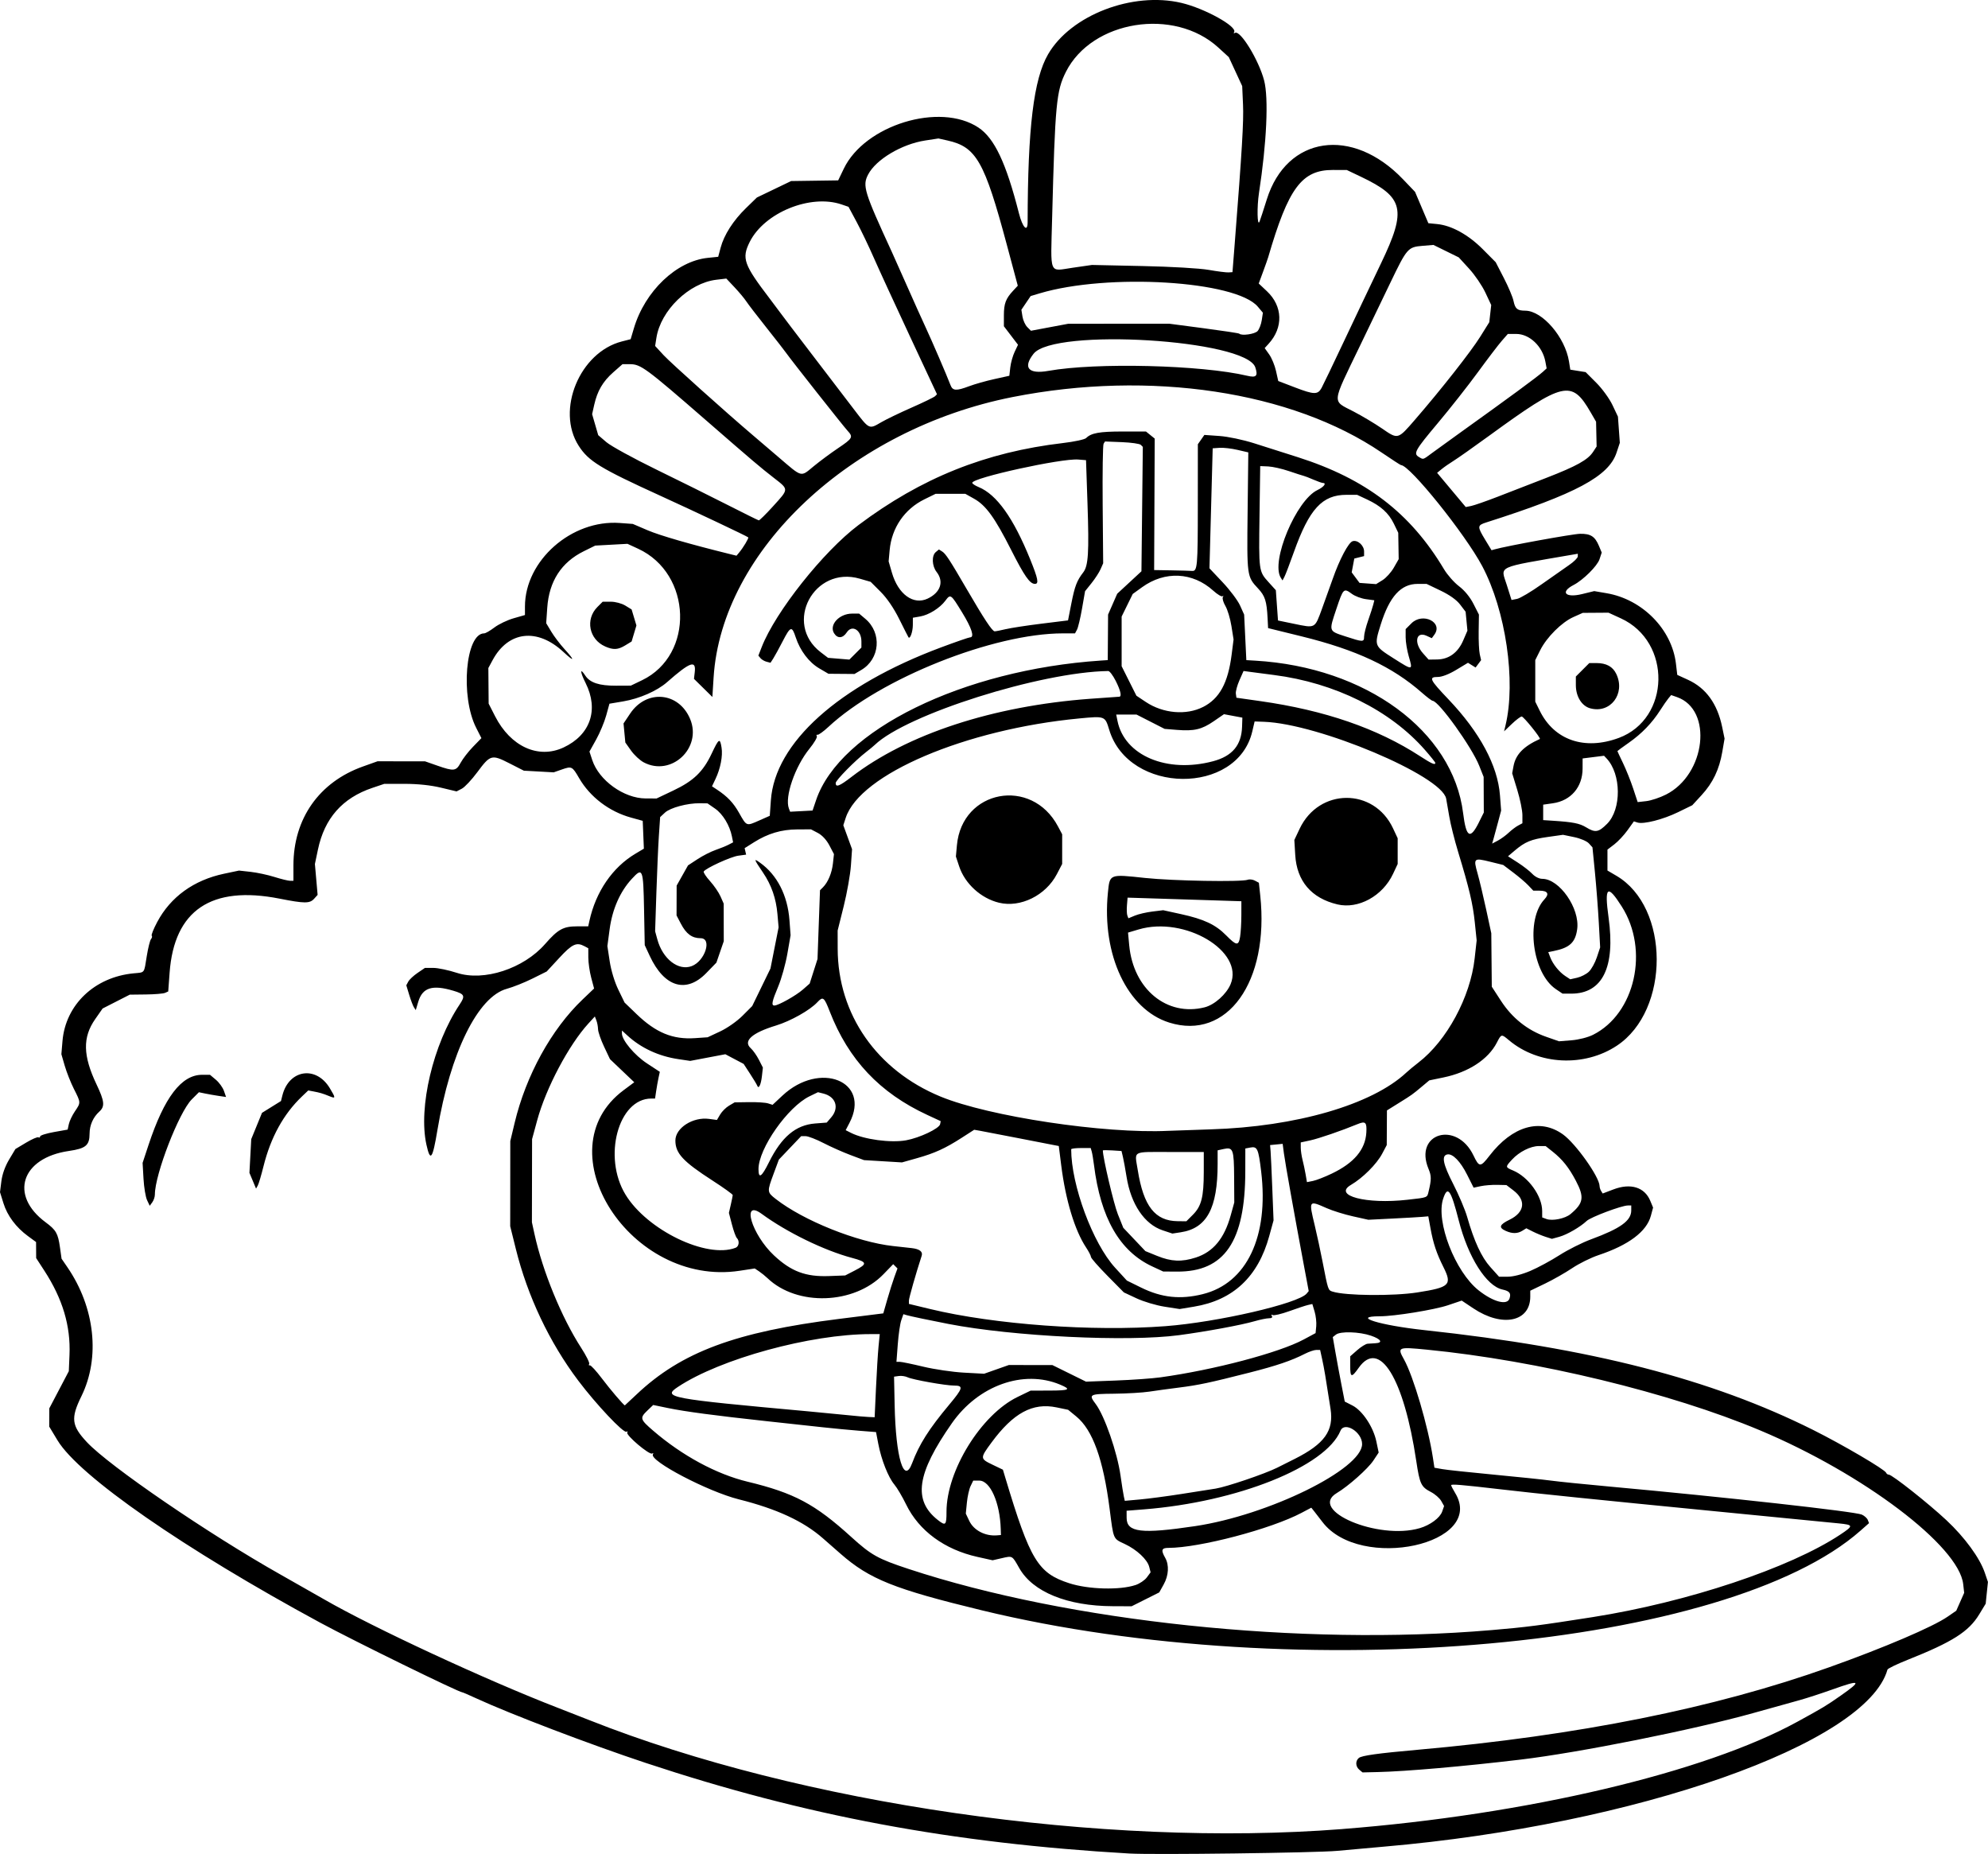 <?xml version="1.0" encoding="UTF-8" standalone="no"?>
<!-- Created with Inkscape (http://www.inkscape.org/) -->

<svg
   width="265.781mm"
   height="247.814mm"
   viewBox="0 0 265.781 247.814"
   version="1.1"
   id="svg1"
   xml:space="preserve"
   xmlns="http://www.w3.org/2000/svg"
   xmlns:svg="http://www.w3.org/2000/svg"><defs
     id="defs1" /><g
     id="layer1"
     transform="translate(64.2,126.318)"><path
       style="fill:#000000"
       d="M 86.815,121.434 C 63.007,120.053 43.442,116.39 22.124,109.321 14.702,106.86 3.957,102.765 -0.583,100.667 -1.502,100.242 -2.307,99.894 -2.371,99.894 c -0.468,0 -14.533,-6.889 -18.982,-9.297 -18.246,-9.877 -32.276,-19.614 -35.166,-24.406 l -1.098,-1.821 0.005,-1.222 0.005,-1.222 1.303,-2.481 1.303,-2.481 0.092,-2.184 c 0.163,-3.873 -0.917,-7.486 -3.361,-11.249 l -1.096,-1.687 -0.006,-1.072 -0.006,-1.072 -1.083,-0.794 c -1.6,-1.173 -2.756,-2.722 -3.277,-4.391 l -0.462,-1.481 0.183,-1.467 c 0.116,-0.925 0.496,-1.99 1.029,-2.883 l 0.846,-1.416 1.427,-0.853 c 0.785,-0.469 1.528,-0.79 1.652,-0.714 0.124,0.076 0.225,0.024 0.225,-0.117 0,-0.141 0.828,-0.404 1.84,-0.585 l 1.84,-0.329 0.164,-0.745 c 0.09,-0.41 0.453,-1.171 0.806,-1.691 0.801,-1.181 0.803,-1.15 -0.129,-2.995 -0.424,-0.84 -0.975,-2.23 -1.225,-3.087 l -0.453,-1.56 0.146,-1.743 c 0.408,-4.872 4.292,-8.572 9.518,-9.067 1.535,-0.145 1.372,0.069 1.752,-2.301 0.174,-1.084 0.429,-2.107 0.567,-2.273 0.138,-0.166 0.181,-0.373 0.096,-0.458 -0.086,-0.086 0.243,-0.905 0.73,-1.82 1.791,-3.368 4.903,-5.615 8.955,-6.466 l 1.984,-0.417 1.551,0.171 c 0.853,0.094 2.282,0.4 3.175,0.68 0.893,0.28 1.833,0.511 2.087,0.513 l 0.463,0.003 v -2.061 c 0,-6.237 3.432,-11.126 9.275,-13.211 l 1.969,-0.703 3.175,0.003 3.175,0.003 1.645,0.576 c 2.224,0.778 2.51,0.742 3.121,-0.392 0.287,-0.532 1.028,-1.489 1.647,-2.126 l 1.126,-1.159 -0.701,-1.379 c -2.135,-4.201 -1.421,-12.624 1.069,-12.624 0.182,0 0.799,-0.355 1.371,-0.789 0.572,-0.434 1.724,-0.985 2.561,-1.225 l 1.521,-0.437 v -1.132 c 0,-6.152 6.232,-11.642 12.681,-11.171 l 1.738,0.127 1.984,0.849 c 1.629,0.697 5.694,1.872 11.033,3.189 l 0.847,0.209 0.36,-0.432 c 0.552,-0.661 1.306,-1.923 1.208,-2.019 -0.157,-0.155 -7.128,-3.454 -11.729,-5.552 -8.062,-3.675 -9.616,-4.625 -10.942,-6.692 -3.059,-4.768 0.14,-12.498 5.771,-13.942 l 1.179,-0.302 0.433,-1.458 c 1.475,-4.968 5.686,-8.982 9.878,-9.414 l 1.394,-0.144 0.326,-1.221 c 0.458,-1.714 1.69,-3.634 3.391,-5.288 l 1.454,-1.414 2.289,-1.1 2.289,-1.1 3.146,-0.045 3.145,-0.045 0.747,-1.556 c 2.807,-5.848 12.84,-8.921 17.994,-5.51 2.146,1.42 3.709,4.723 5.422,11.456 0.491,1.93 1.163,2.617 1.165,1.191 0.019,-12.638 0.806,-19.108 2.731,-22.431 3.033,-5.237 11.286,-8.416 17.837,-6.871 3.107,0.733 7.495,3.164 7.04,3.9 -0.099,0.159 -0.05,0.206 0.111,0.106 0.699,-0.432 3.187,3.627 3.9,6.363 0.616,2.363 0.343,8.328 -0.688,15.03 -0.286,1.861 -0.234,4.577 0.074,3.836 0.091,-0.218 0.53,-1.561 0.975,-2.983 2.656,-8.474 11.416,-9.77 18.193,-2.691 l 1.623,1.696 0.889,2.094 0.889,2.094 1.191,0.117 c 1.919,0.189 4.163,1.428 6.084,3.359 l 1.729,1.738 1.092,2.117 c 0.601,1.164 1.179,2.533 1.286,3.043 0.227,1.083 0.503,1.313 1.583,1.32 2.282,0.014 5.321,3.548 5.837,6.787 l 0.174,1.095 1.026,0.164 1.026,0.164 1.427,1.427 c 0.791,0.791 1.753,2.116 2.159,2.974 l 0.732,1.547 0.126,1.751 0.126,1.751 -0.439,1.321 c -1.05,3.162 -5.414,5.497 -17.42,9.323 -1.207,0.385 -1.217,0.54 -0.142,2.313 l 0.85,1.402 0.407,-0.116 c 1.6,-0.456 10.436,-2.065 11.432,-2.081 1.412,-0.023 1.99,0.349 2.523,1.624 l 0.369,0.883 -0.296,0.897 c -0.299,0.905 -2.183,2.774 -3.468,3.44 -1.84,0.954 -1.086,1.756 1.139,1.212 l 1.623,-0.397 1.663,0.285 c 4.783,0.819 8.723,4.826 9.263,9.419 l 0.176,1.496 1.441,0.66 c 2.404,1.101 3.92,3.197 4.564,6.313 l 0.319,1.543 -0.303,1.764 c -0.407,2.369 -1.26,4.153 -2.765,5.787 l -1.25,1.357 -1.899,0.926 c -2.002,0.976 -4.609,1.641 -5.422,1.383 l -0.484,-0.154 -0.856,1.192 c -0.471,0.655 -1.266,1.504 -1.767,1.886 l -0.911,0.695 v 1.399 1.399 l 1.196,0.701 c 7.151,4.191 7.193,17.976 0.069,22.705 -4.365,2.897 -10.493,2.592 -14.428,-0.719 -1.024,-0.861 -1.017,-0.862 -1.625,0.316 -1.157,2.242 -3.791,3.961 -7.124,4.651 l -1.908,0.395 -0.988,0.827 c -1.311,1.097 -1.282,1.076 -3.095,2.205 l -1.578,0.983 -0.013,2.316 -0.013,2.316 -0.612,1.154 c -0.737,1.39 -2.591,3.242 -4.175,4.17 -2.439,1.429 2.041,2.61 7.541,1.987 2.773,-0.314 2.639,-0.261 2.845,-1.124 0.382,-1.6 0.38,-2.059 -0.012,-2.998 -1.998,-4.782 3.755,-6.502 6.01,-1.796 0.766,1.598 0.926,1.599 2.15,0.014 3.054,-3.955 6.758,-5.025 9.809,-2.834 1.718,1.234 4.884,5.697 4.898,6.906 0.002,0.188 0.097,0.488 0.211,0.667 l 0.207,0.326 1.442,-0.548 c 2.291,-0.87 4.156,-0.295 4.912,1.514 l 0.382,0.915 -0.296,1.099 c -0.568,2.111 -2.965,3.912 -6.995,5.257 -1.019,0.34 -2.602,1.122 -3.519,1.739 -0.917,0.616 -2.554,1.547 -3.638,2.069 l -1.972,0.948 v 0.797 c 0,3.371 -3.748,4.144 -7.605,1.567 l -1.559,-1.041 -1.834,0.619 c -1.816,0.613 -7.151,1.478 -9.118,1.478 -3.902,0 -0.011,1.207 5.961,1.849 22.234,2.39 38.345,6.528 51.999,13.356 3.953,1.977 9.58,5.28 9.737,5.716 0.049,0.135 0.206,0.245 0.351,0.245 0.443,0 5.288,3.83 7.704,6.09 2.452,2.294 4.456,5.035 5.132,7.021 l 0.419,1.231 -0.15,1.454 -0.15,1.454 -0.867,1.43 c -1.4,2.309 -3.579,3.692 -9.58,6.079 -1.435,0.571 -2.642,1.156 -2.683,1.302 -2.787,9.917 -33.626,20.756 -67.337,23.666 -1.819,0.157 -4.617,0.409 -6.218,0.56 -2.811,0.265 -24.549,0.544 -27.781,0.357 z m 28.443,-3.275 c 24.62,-1.922 48.428,-7.535 60.846,-14.346 3.49,-1.914 3.808,-2.106 5.763,-3.47 2.913,-2.034 2.705,-2.194 -1.085,-0.839 -1.434,0.512 -3.398,1.152 -4.366,1.421 -0.967,0.269 -3.783,1.053 -6.257,1.743 -8.035,2.241 -23.24,5.28 -31.089,6.213 -7.641,0.909 -15.277,1.574 -19.087,1.663 l -2.021,0.047 -0.426,-0.354 c -0.52,-0.432 -0.552,-1.178 -0.068,-1.58 0.384,-0.319 2.558,-0.621 7.844,-1.09 21.474,-1.907 39.695,-5.558 55.033,-11.028 7.379,-2.631 13.839,-5.39 15.826,-6.757 l 1.166,-0.802 0.53,-1.197 0.53,-1.197 -0.131,-1.16 c -0.574,-5.096 -13.352,-14.764 -27.18,-20.565 -11.985,-5.028 -29.736,-9.326 -44.51,-10.777 -3.898,-0.383 -3.992,-0.343 -3.07,1.309 1.252,2.244 3.222,8.948 3.865,13.148 l 0.202,1.323 1.052,0.187 c 0.579,0.103 3.672,0.435 6.873,0.737 3.201,0.302 6.654,0.662 7.673,0.8 1.019,0.138 4.531,0.495 7.805,0.793 15.422,1.406 32.846,3.343 33.741,3.751 0.344,0.157 0.7,0.477 0.792,0.712 l 0.167,0.427 -1.144,1.01 c -17.81,15.726 -75.091,20.919 -117.456,10.647 -11.709,-2.839 -15.014,-4.16 -18.89,-7.553 -0.873,-0.764 -1.945,-1.703 -2.381,-2.086 -2.592,-2.274 -6.17,-3.929 -11.239,-5.2 -4.137,-1.037 -12.001,-5.16 -11.473,-6.015 0.095,-0.154 0.047,-0.201 -0.107,-0.106 -0.366,0.226 -3.544,-2.462 -3.326,-2.814 0.092,-0.148 0.044,-0.193 -0.107,-0.101 -0.381,0.235 -4.059,-3.664 -6.446,-6.834 C 9.255,53.109 6.332,46.941 4.765,40.628 l -0.755,-3.043 0.006,-5.689 0.006,-5.689 0.582,-2.437 C 6.124,17.417 9.517,11.254 13.686,7.278 l 1.539,-1.468 -0.384,-1.443 c -0.211,-0.793 -0.385,-2.004 -0.387,-2.69 l -0.003,-1.247 -0.512,-0.274 c -1.062,-0.568 -1.639,-0.301 -3.356,1.553 l -1.691,1.827 -1.917,0.953 c -1.054,0.524 -2.589,1.136 -3.41,1.359 -3.889,1.056 -7.561,8.529 -9.289,18.905 -0.648,3.893 -0.944,4.283 -1.465,1.934 -1.104,-4.983 0.898,-13.437 4.437,-18.735 0.779,-1.166 0.676,-1.392 -0.837,-1.842 -2.814,-0.836 -4.123,-0.426 -4.691,1.47 l -0.336,1.12 -0.242,-0.374 c -0.133,-0.206 -0.417,-0.953 -0.632,-1.659 l -0.39,-1.285 0.265,-0.496 c 0.146,-0.273 0.707,-0.796 1.246,-1.162 l 0.981,-0.667 h 1.121 c 0.617,0 2.033,0.298 3.147,0.661 3.606,1.177 8.916,-0.557 11.793,-3.851 C 10.407,-2.115 11.106,-2.499 12.978,-2.499 h 1.463 l 0.159,-0.728 c 0.853,-3.896 3.083,-7.154 6.146,-8.978 l 1.135,-0.676 -0.077,-1.86 -0.077,-1.86 -1.587,-0.44 c -2.905,-0.806 -5.453,-2.746 -6.916,-5.267 -0.917,-1.58 -0.989,-1.616 -2.298,-1.16 l -1.104,0.385 -1.993,-0.111 -1.993,-0.111 -1.931,-0.984 c -2.373,-1.209 -2.553,-1.16 -4.286,1.177 -0.754,1.017 -1.688,2.013 -2.075,2.213 l -0.704,0.364 -2.108,-0.504 c -1.36,-0.325 -3.073,-0.505 -4.828,-0.506 l -2.72,-0.002 -1.6,0.539 c -4.008,1.35 -6.401,4.063 -7.279,8.252 l -0.404,1.925 0.181,2.064 0.181,2.064 -0.467,0.516 c -0.586,0.648 -1.272,0.646 -4.618,-0.014 -9.126,-1.799 -14.09,1.544 -14.703,9.901 l -0.184,2.505 -0.428,0.189 c -0.235,0.104 -1.392,0.2 -2.571,0.213 l -2.143,0.025 -1.816,0.926 -1.816,0.926 -0.989,1.417 c -1.698,2.433 -1.649,4.881 0.176,8.723 1.073,2.258 1.143,2.945 0.372,3.643 -0.826,0.748 -1.295,1.808 -1.3,2.939 -0.006,1.574 -0.502,1.99 -2.764,2.319 -6.367,0.925 -7.998,5.919 -3.113,9.534 1.396,1.033 1.654,1.481 1.915,3.331 l 0.217,1.537 0.78,1.138 c 3.687,5.383 4.413,12.066 1.873,17.241 -1.446,2.946 -1.328,3.937 0.733,6.141 2.993,3.202 16.31,12.304 25.928,17.722 2.019,1.137 4.624,2.618 5.788,3.289 6.577,3.795 21.752,10.833 31.353,14.541 1.237,0.478 3.082,1.199 4.101,1.603 28.318,11.229 68.64,17.061 100.674,14.56 z M -44.537,34.102 c -0.196,-0.413 -0.411,-1.703 -0.477,-2.867 l -0.121,-2.117 0.791,-2.392 c 2.111,-6.381 4.402,-9.382 7.167,-9.382 h 1.051 l 0.789,0.664 c 0.434,0.365 0.917,1.032 1.074,1.483 l 0.285,0.819 -0.988,-0.145 c -0.543,-0.08 -1.36,-0.222 -1.814,-0.317 l -0.826,-0.172 -0.963,0.963 c -1.699,1.699 -4.925,10.024 -4.925,12.708 0,0.311 -0.155,0.777 -0.344,1.036 l -0.344,0.47 z m 14.128,-2.598 -0.443,-1.054 0.121,-2.253 0.121,-2.253 0.719,-1.757 0.719,-1.757 1.269,-0.789 1.269,-0.789 0.187,-0.746 c 0.87,-3.465 4.496,-4.027 6.336,-0.981 0.821,1.358 0.813,1.436 -0.099,1.059 -0.8,-0.33 -1.247,-0.462 -2.117,-0.624 l -0.661,-0.123 -0.831,0.792 c -2.472,2.356 -4.188,5.47 -5.155,9.354 -0.298,1.197 -0.643,2.355 -0.767,2.575 l -0.226,0.399 z M 135.101,91.579 c 4.771,-0.405 6.525,-0.63 13.626,-1.746 12.644,-1.988 26.38,-6.563 33.102,-11.027 1.803,-1.197 1.787,-1.303 -0.228,-1.504 -0.909,-0.091 -8.321,-0.817 -16.47,-1.614 -15.957,-1.561 -23.489,-2.331 -28.707,-2.937 -5.294,-0.615 -6.615,-0.724 -6.615,-0.55 0,0.09 0.238,0.554 0.528,1.03 4.183,6.86 -12.69,10.544 -17.746,3.874 -0.353,-0.466 -0.83,-1.083 -1.061,-1.373 l -0.419,-0.526 -1.301,0.689 c -4.09,2.164 -13.666,4.684 -17.803,4.684 -0.917,0 -1.015,0.302 -0.431,1.323 0.551,0.964 0.472,2.364 -0.203,3.572 l -0.591,1.058 -1.846,0.926 -1.846,0.926 -2.52,-0.01 c -6.08,-0.023 -10.687,-1.897 -12.497,-5.084 -0.974,-1.715 -0.889,-1.667 -2.357,-1.331 l -1.212,0.277 -2.025,-0.451 c -4.404,-0.98 -7.826,-3.495 -9.536,-7.008 -0.505,-1.037 -1.214,-2.238 -1.577,-2.668 -0.812,-0.965 -1.738,-3.31 -2.142,-5.422 l -0.304,-1.587 -2.236,-0.177 c -1.23,-0.097 -3.427,-0.306 -4.882,-0.465 -1.455,-0.158 -4.848,-0.527 -7.541,-0.819 -6.864,-0.745 -10.866,-1.278 -13.161,-1.753 l -1.973,-0.408 -0.768,0.736 c -1.045,1.001 -0.994,1.184 0.753,2.689 3.882,3.346 8.469,5.826 12.632,6.829 6.224,1.5 9.011,2.983 13.843,7.369 2.702,2.452 3.567,2.936 7.678,4.292 21.45,7.076 52.467,10.337 77.831,8.184 z m -47.494,-6.031 c 0.555,-0.186 1.236,-0.644 1.514,-1.019 l 0.505,-0.681 -0.183,-0.728 c -0.247,-0.983 -1.659,-2.305 -3.265,-3.058 -1.586,-0.743 -1.495,-0.532 -2.031,-4.713 -0.847,-6.612 -2.265,-10.538 -4.452,-12.33 l -1.096,-0.898 -1.542,-0.32 c -3.199,-0.664 -5.789,0.738 -8.717,4.719 -1.53,2.081 -1.527,2.135 0.164,2.947 l 1.377,0.661 0.318,1.058 c 3.317,11.038 4.365,12.768 8.558,14.122 2.563,0.828 6.751,0.941 8.85,0.238 z m -18.014,-7.481 c -0.105,-3.537 -1.41,-6.484 -2.871,-6.48 l -0.809,0.002 -0.351,0.726 c -0.193,0.399 -0.416,1.391 -0.496,2.204 l -0.145,1.478 0.464,0.978 c 0.598,1.26 2.132,2.06 3.703,1.93 l 0.529,-0.044 z m 25.953,-0.39 c 9.825,-1.463 22.357,-7.616 22.357,-10.978 0,-1.612 -2.36,-3.059 -2.892,-1.773 -1.989,4.801 -13.786,9.518 -26.278,10.506 l -2.315,0.183 0.004,0.961 c 0.008,1.93 1.964,2.166 9.124,1.1 z m 30.061,0.269 c 1.398,-0.411 2.703,-1.376 2.999,-2.22 l 0.259,-0.737 -0.388,-0.685 c -0.213,-0.377 -0.837,-0.918 -1.387,-1.202 -1.299,-0.672 -1.488,-1.072 -1.944,-4.123 -1.658,-11.089 -4.924,-16.389 -7.691,-12.48 -0.968,1.368 -1.141,1.332 -1.141,-0.232 v -1.296 l 0.935,-0.821 c 0.514,-0.452 1.139,-0.838 1.389,-0.859 0.25,-0.021 0.719,-0.05 1.043,-0.066 1.054,-0.051 0.764,-0.547 -0.589,-1.009 -1.564,-0.534 -4.09,-0.611 -4.686,-0.144 l -0.422,0.331 0.345,1.984 c 0.19,1.091 0.549,3.031 0.799,4.31 l 0.454,2.325 1.029,0.525 c 1.336,0.682 2.789,2.866 3.196,4.804 l 0.311,1.485 -0.706,1.066 c -0.726,1.097 -3.362,3.441 -4.884,4.342 -3.921,2.322 5.527,6.332 11.077,4.701 z m -63.267,-2.195 c 0,-5.493 4.634,-12.982 9.493,-15.341 l 1.752,-0.85 2.554,-0.007 c 2.668,-0.007 2.921,-0.154 1.379,-0.799 -4.891,-2.044 -10.922,0.108 -14.454,5.157 -4.716,6.742 -5.233,10.306 -1.879,12.945 1.039,0.817 1.156,0.705 1.156,-1.105 z m 31.353,-2.367 c 1.892,-0.296 3.975,-0.623 4.63,-0.728 1.447,-0.231 6.561,-1.965 8.202,-2.782 0.655,-0.326 1.726,-0.863 2.381,-1.193 3.973,-2.003 5.232,-3.761 4.779,-6.677 -0.681,-4.389 -0.856,-5.429 -1.118,-6.626 l -0.275,-1.257 h -0.513 c -0.282,0 -0.97,0.233 -1.528,0.518 -1.807,0.922 -3.787,1.593 -7.431,2.52 -5.343,1.358 -6.78,1.663 -9.393,1.992 -1.31,0.165 -3.101,0.409 -3.98,0.544 -0.879,0.134 -2.993,0.259 -4.696,0.277 -3.338,0.035 -3.433,0.089 -2.464,1.378 1.191,1.584 2.884,6.465 3.32,9.573 0.163,1.164 0.358,2.398 0.433,2.742 l 0.136,0.625 2.038,-0.184 c 1.121,-0.101 3.586,-0.426 5.478,-0.722 z m -35.953,-4.115 c 0.952,-2.539 2.246,-4.58 4.968,-7.837 1.847,-2.209 1.932,-2.548 0.647,-2.548 -1.135,0 -5.533,-0.782 -6.201,-1.103 -0.306,-0.147 -0.841,-0.227 -1.191,-0.177 l -0.635,0.09 0.08,3.836 c 0.146,6.987 1.245,10.637 2.332,7.739 z m -4.827,-10.054 c 0.098,-2.146 0.252,-4.647 0.341,-5.556 l 0.163,-1.654 h -1.214 c -8.041,0 -20.116,3.307 -25.763,7.055 -2.127,1.412 -1.296,1.568 17.378,3.267 1.819,0.166 4.2,0.396 5.292,0.511 1.091,0.116 2.353,0.226 2.804,0.245 l 0.82,0.034 z m -31.999,0.844 C 26.891,54.407 34.143,51.706 47.995,49.971 l 5.895,-0.738 0.532,-1.855 c 0.293,-1.02 0.72,-2.371 0.949,-3.002 l 0.417,-1.147 -0.286,-0.286 -0.286,-0.286 -1.306,1.348 c -3.924,4.05 -11.536,4.309 -15.498,0.527 -0.3,-0.286 -0.806,-0.696 -1.125,-0.91 l -0.58,-0.39 -2.029,0.308 C 20.116,45.748 8.366,27.447 19.177,19.398 l 1.419,-1.056 -1.623,-1.544 -1.623,-1.544 -0.788,-1.667 c -0.434,-0.917 -0.797,-1.964 -0.807,-2.328 -0.01,-0.364 -0.111,-0.897 -0.224,-1.186 L 15.327,9.549 14.482,10.47 C 11.847,13.345 8.793,19.109 7.619,23.426 l -0.685,2.518 -0.011,5.556 -0.011,5.556 0.347,1.587 c 1.089,4.981 3.624,11.156 6.239,15.198 0.676,1.045 1.159,2.015 1.072,2.155 -0.087,0.14 -0.049,0.222 0.084,0.182 0.133,-0.04 0.868,0.761 1.634,1.779 1.083,1.439 2.904,3.572 3.051,3.572 0.011,0 0.721,-0.662 1.576,-1.471 z m 70.001,-2.271 c 7.157,-0.986 15.879,-3.288 19.182,-5.063 l 1.587,-0.853 0.088,-0.926 c 0.048,-0.509 -0.049,-1.385 -0.217,-1.945 l -0.305,-1.019 -0.577,0.131 c -0.317,0.072 -1.446,0.444 -2.509,0.828 -1.063,0.383 -2.064,0.616 -2.224,0.517 -0.175,-0.108 -0.216,-0.058 -0.102,0.126 0.12,0.195 -0.018,0.305 -0.381,0.305 -0.314,0 -1.184,0.178 -1.934,0.395 -1.77,0.513 -6.421,1.373 -10.078,1.863 -6.871,0.921 -22.177,0.177 -30.841,-1.498 -2.431,-0.47 -5.134,-1.039 -5.593,-1.176 l -0.434,-0.13 -0.285,0.818 c -0.157,0.45 -0.366,1.883 -0.464,3.184 l -0.179,2.366 h 0.439 c 0.241,0 1.657,0.292 3.147,0.649 1.49,0.357 3.928,0.715 5.42,0.797 l 2.711,0.148 1.654,-0.583 1.654,-0.583 2.91,0.003 2.91,0.003 2.249,1.109 2.249,1.109 3.969,-0.15 c 2.183,-0.082 4.862,-0.273 5.953,-0.423 z m 0.702,-6.844 C 98.587,50.413 109.385,47.918 110.493,46.584 l 0.273,-0.33 -0.664,-3.541 c -1.233,-6.572 -2.484,-13.587 -2.652,-14.867 l -0.167,-1.272 -0.841,0.082 -0.841,0.082 0.066,0.794 c 0.036,0.437 0.14,2.701 0.231,5.033 l 0.166,4.239 -0.577,2.102 c -1.492,5.44 -4.824,8.566 -10.048,9.429 l -1.93,0.319 -2.024,-0.314 c -1.113,-0.173 -2.791,-0.673 -3.729,-1.112 l -1.705,-0.797 -2.198,-2.227 c -1.209,-1.225 -2.198,-2.354 -2.198,-2.509 0,-0.155 -0.294,-0.726 -0.654,-1.269 -1.514,-2.288 -2.737,-6.327 -3.323,-10.977 L 77.353,26.862 76.792,26.757 c -0.308,-0.058 -2.525,-0.489 -4.926,-0.959 -2.401,-0.469 -4.694,-0.91 -5.095,-0.98 L 66.042,24.692 64.39,25.755 c -2.22,1.428 -3.62,2.066 -6.002,2.737 l -2,0.563 -2.537,-0.153 -2.537,-0.153 -1.828,-0.686 c -1.006,-0.377 -2.626,-1.098 -3.6,-1.601 -0.975,-0.503 -2.043,-0.915 -2.374,-0.915 h -0.602 l -1.49,1.565 -1.49,1.565 -0.7,1.889 c -0.894,2.412 -0.89,2.46 0.292,3.383 3.695,2.885 10.865,5.759 15.677,6.284 0.8,0.087 1.924,0.211 2.497,0.276 1.04,0.117 1.506,0.475 1.328,1.021 -0.783,2.405 -1.709,5.657 -1.709,5.998 V 47.967 l 2.844,0.687 c 8.592,2.074 21.741,3.032 31.46,2.29 z m 45.996,-3.7 c 0.227,-0.714 0.01,-0.988 -0.95,-1.198 -2.15,-0.472 -4.577,-4.303 -5.832,-9.206 -1.065,-4.16 -1.489,-4.752 -2.094,-2.919 -1,3.03 1.604,9.751 4.739,12.234 1.969,1.559 3.832,2.05 4.137,1.09 z m -41.01,-0.582 c 5.884,-1.458 8.852,-7.702 7.804,-16.412 -0.366,-3.042 -0.512,-3.361 -1.455,-3.181 l -0.66,0.126 -0.005,3.078 c -0.016,9.365 -2.781,13.419 -9.123,13.378 l -1.852,-0.012 -1.455,-0.675 C 85.497,40.941 82.939,36.489 82.055,29.383 81.964,28.655 81.829,27.852 81.755,27.597 l -0.135,-0.463 h -1.305 c -0.718,0 -1.305,0.076 -1.305,0.168 0,4.788 2.891,12.578 5.879,15.838 l 1.567,1.71 1.9,0.935 c 2.751,1.355 5.25,1.62 8.25,0.877 z m 28.707,-0.23 c 4.31,-0.674 4.655,-1.008 3.476,-3.365 -0.932,-1.862 -1.364,-3.158 -1.741,-5.218 l -0.291,-1.587 -0.788,0.069 c -0.433,0.038 -2.237,0.141 -4.008,0.23 l -3.22,0.161 -2.072,-0.461 c -1.139,-0.253 -2.711,-0.744 -3.494,-1.09 -2.414,-1.068 -2.412,-1.071 -1.605,2.282 0.298,1.237 0.773,3.44 1.055,4.895 0.742,3.821 0.729,3.784 1.351,3.982 1.729,0.549 8.115,0.607 11.336,0.103 z M 50.058,43.516 c 1.759,-0.905 1.71,-1.148 -0.343,-1.696 -3.744,-0.998 -8.714,-3.42 -12.089,-5.892 -2.757,-2.019 -1.336,2.765 1.651,5.559 2.294,2.146 4.244,2.877 7.361,2.759 l 2.158,-0.081 z m 90.338,0.039 c 1.005,-0.427 2.754,-1.372 3.888,-2.099 1.134,-0.727 3.04,-1.683 4.235,-2.123 3.933,-1.45 5.367,-2.482 5.367,-3.866 v -0.659 l -0.463,0.004 c -0.834,0.006 -4.949,1.551 -5.49,2.061 -0.872,0.822 -2.625,1.837 -3.672,2.126 l -0.983,0.271 -0.848,-0.27 C 141.965,38.85 141.195,38.533 140.72,38.294 l -0.863,-0.435 -0.523,0.326 c -0.654,0.409 -1.369,0.415 -2.237,0.019 -0.972,-0.443 -0.836,-0.832 0.522,-1.491 2.032,-0.987 2.242,-2.598 0.511,-3.918 l -0.935,-0.713 -1.246,-0.026 c -0.685,-0.014 -1.671,0.064 -2.191,0.175 l -0.945,0.202 -0.866,-1.724 c -0.901,-1.793 -1.937,-2.857 -2.649,-2.721 -0.808,0.154 -0.583,1.29 0.784,3.95 0.754,1.467 1.593,3.447 1.866,4.4 0.934,3.266 1.913,5.383 3.1,6.703 l 1.161,1.291 h 1.181 c 0.715,0 1.9,-0.306 3.007,-0.777 z M 95.661,41.774 c 2.339,-0.755 3.82,-2.545 4.68,-5.656 l 0.473,-1.708 -0.02,-3.392 c -0.022,-3.708 -0.141,-4.031 -1.386,-3.758 l -0.82,0.18 v 1.82 c 0,5.934 -1.446,8.608 -4.943,9.137 l -1.106,0.168 -1.292,-0.429 c -2.437,-0.809 -4.248,-3.487 -4.832,-7.143 -0.165,-1.031 -0.384,-2.232 -0.488,-2.669 l -0.189,-0.794 -1.248,-0.081 c -0.686,-0.044 -1.248,-0.039 -1.248,0.011 0,0.951 1.461,7.163 2.002,8.51 l 0.732,1.826 1.477,1.558 1.477,1.558 1.587,0.645 c 1.874,0.761 3.272,0.82 5.142,0.216 z M 34.141,40.467 c 0.463,-0.178 0.558,-0.917 0.168,-1.308 -0.138,-0.138 -0.433,-0.951 -0.655,-1.805 l -0.405,-1.554 0.252,-1.092 c 0.139,-0.601 0.255,-1.179 0.259,-1.285 0.004,-0.106 -1.214,-0.981 -2.706,-1.944 -3.954,-2.552 -4.961,-3.64 -4.961,-5.354 0,-1.673 2.34,-3.176 4.496,-2.887 l 1.06,0.142 0.433,-0.733 c 0.238,-0.403 0.77,-0.932 1.183,-1.176 l 0.75,-0.443 1.926,-0.029 c 1.059,-0.016 2.201,0.058 2.536,0.165 l 0.61,0.194 1.312,-1.227 c 5.017,-4.692 11.865,-1.926 8.975,3.626 l -0.514,0.989 0.721,0.365 c 1.735,0.878 5.315,1.36 7.353,0.99 1.817,-0.33 4.442,-1.575 4.554,-2.16 l 0.077,-0.401 -1.795,-0.832 C 53.413,19.761 49.24,15.336 46.729,8.878 c -0.751,-1.933 -0.903,-2.045 -1.659,-1.23 -0.981,1.058 -3.568,2.515 -5.525,3.111 -3.226,0.983 -4.437,2.074 -3.37,3.039 0.307,0.277 0.796,0.971 1.087,1.543 l 0.53,1.039 -0.13,1.157 c -0.13,1.151 -0.44,1.774 -0.628,1.257 -0.054,-0.149 -0.484,-0.863 -0.956,-1.587 l -0.858,-1.317 -1.224,-0.647 -1.224,-0.647 -2.348,0.445 -2.348,0.445 -1.587,-0.235 C 23.86,14.861 21.499,13.767 19.677,12.093 l -0.728,-0.668 v 0.401 c 0,0.893 1.687,2.906 3.351,3.998 l 1.713,1.124 -0.172,0.794 c -0.094,0.437 -0.238,1.24 -0.318,1.786 l -0.147,0.992 h -0.505 c -4.408,0 -6.508,7.811 -3.45,12.832 2.896,4.754 10.851,8.6 14.718,7.115 z M 95.28,36.051 c 1.137,-1.137 1.453,-2.37 1.455,-5.676 l 0.002,-2.712 h -4.454 c -5.25,0 -4.798,-0.25 -4.374,2.414 0.769,4.835 2.313,6.809 5.348,6.836 l 1.151,0.01 z m 50.478,-0.081 c 1.76,-1.474 1.885,-2.255 0.718,-4.474 -0.925,-1.758 -1.786,-2.836 -3.099,-3.88 l -0.941,-0.747 h -0.9 c -1.11,0 -2.625,0.764 -3.591,1.81 -0.912,0.988 -0.91,1.017 0.132,1.453 2.06,0.863 3.894,3.407 3.9,5.41 l 0.003,0.868 0.574,0.212 c 0.787,0.291 2.492,-0.057 3.204,-0.653 z m -31.918,-5.415 c 2.991,-1.428 4.496,-3.213 4.63,-5.495 0.081,-1.372 -0.115,-1.56 -1.173,-1.124 -2.134,0.881 -5.195,1.932 -6.34,2.178 l -1.257,0.27 0.002,0.706 c 8.2e-4,0.388 0.109,1.122 0.24,1.632 0.131,0.509 0.317,1.386 0.413,1.948 l 0.174,1.022 0.801,-0.16 c 0.441,-0.088 1.57,-0.527 2.51,-0.976 z M 38.583,29.078 c 1.696,-3.428 3.592,-5.025 6.202,-5.227 l 1.543,-0.119 0.598,-0.695 c 1.107,-1.287 0.619,-2.769 -1.049,-3.185 l -0.721,-0.18 -1.131,0.548 c -2.909,1.408 -6.82,6.989 -6.82,9.732 0,1.338 0.413,1.076 1.378,-0.874 z m 59.079,-4.441 c 11.4,-0.346 21.567,-3.296 26.152,-7.587 0.314,-0.294 1.051,-0.904 1.636,-1.355 3.773,-2.904 6.927,-8.743 7.498,-13.883 l 0.271,-2.435 -0.247,-2.389 c -0.259,-2.499 -0.745,-4.558 -2.222,-9.41 -0.487,-1.601 -1.024,-3.744 -1.194,-4.763 -0.169,-1.019 -0.356,-2.096 -0.416,-2.393 -0.614,-3.071 -17.061,-10.002 -24.352,-10.262 l -1.254,-0.045 -0.309,1.323 c -2.003,8.579 -16.509,8.431 -19.126,-0.195 -0.566,-1.866 -0.553,-1.861 -4.002,-1.532 -15.234,1.451 -29.338,7.455 -31.232,13.294 l -0.319,0.983 0.584,1.601 0.584,1.601 -0.151,2.178 c -0.083,1.198 -0.517,3.644 -0.963,5.436 l -0.812,3.257 0.005,2.431 C 47.81,9.255 53.022,16.745 61.547,20.256 c 6.466,2.663 21.897,4.985 30.427,4.579 0.8,-0.038 3.36,-0.127 5.689,-0.198 z m -5.556,-14.276 C 86.521,8.604 83.082,1.317 83.918,-6.988 c 0.255,-2.528 0.165,-2.493 4.958,-1.98 3.714,0.398 12.914,0.559 13.742,0.242 0.235,-0.09 0.665,-0.037 0.956,0.119 l 0.529,0.283 0.182,1.699 C 105.52,4.915 99.865,12.803 92.106,10.361 Z m 4.742,-2.035 c 1.324,-0.333 2.911,-1.748 3.475,-3.097 1.841,-4.406 -6.134,-9.143 -12.307,-7.31 l -1.407,0.418 0.158,1.691 C 87.316,5.901 91.805,9.596 96.849,8.326 Z m 4.745,-9.436 c 0.09,-0.546 0.165,-1.836 0.167,-2.868 l 0.003,-1.876 -6.548,-0.209 c -3.602,-0.115 -7.025,-0.223 -7.607,-0.24 l -1.058,-0.031 -0.084,1.02 c -0.046,0.561 -0.022,1.182 0.055,1.38 l 0.138,0.36 0.872,-0.362 c 0.479,-0.199 1.526,-0.442 2.327,-0.54 l 1.455,-0.178 2.406,0.528 c 3.044,0.668 4.596,1.398 6.003,2.826 1.39,1.409 1.666,1.438 1.872,0.191 z m 13.002,-4.324 c -3.476,-0.827 -5.425,-3.113 -5.632,-6.607 l -0.119,-2.001 0.708,-1.498 c 2.592,-5.479 9.936,-5.512 12.488,-0.056 l 0.619,1.323 v 1.72 1.72 l -0.621,1.323 c -1.39,2.962 -4.642,4.743 -7.444,4.077 z m -45.244,-0.224 c -2.411,-0.59 -4.548,-2.54 -5.316,-4.853 l -0.439,-1.322 0.136,-1.501 c 0.674,-7.43 9.982,-9.17 13.511,-2.527 l 0.562,1.058 -5.33e-4,1.984 -5.34e-4,1.984 -0.713,1.365 c -1.487,2.845 -4.872,4.512 -7.74,3.811 z M 148.765,12.005 c 5.64,-2.817 7.553,-11.325 3.855,-17.15 -1.931,-3.043 -2.346,-2.694 -1.764,1.483 0.923,6.621 -0.814,10.159 -4.988,10.159 h -1.165 l -0.889,-0.599 c -3.164,-2.132 -4.078,-9.301 -1.53,-12.012 0.681,-0.725 0.443,-1.146 -0.651,-1.152 l -0.844,-0.005 -0.661,-0.698 c -0.364,-0.384 -1.268,-1.156 -2.009,-1.715 l -1.347,-1.018 -1.767,-0.436 c -2.173,-0.536 -2.241,-0.472 -1.664,1.57 0.256,0.904 0.773,3.073 1.15,4.819 l 0.685,3.175 0.033,3.572 0.033,3.572 1.231,1.894 c 1.487,2.287 3.54,3.925 6.004,4.788 l 1.752,0.614 1.675,-0.134 c 0.961,-0.077 2.181,-0.387 2.861,-0.727 z M 32.083,11.545 c 0.946,-0.443 2.245,-1.352 2.979,-2.087 l 1.302,-1.302 1.221,-2.509 1.221,-2.509 0.544,-2.752 0.544,-2.752 -0.156,-1.789 c -0.181,-2.077 -0.805,-3.869 -1.918,-5.512 -1.255,-1.853 -1.29,-1.967 -0.406,-1.337 2.283,1.626 3.683,4.359 3.932,7.677 l 0.151,2.02 -0.434,2.488 c -0.239,1.368 -0.788,3.331 -1.22,4.361 -0.84,1.998 -0.95,2.544 -0.513,2.544 0.52,0 2.885,-1.325 3.8,-2.128 l 0.918,-0.806 0.524,-1.642 0.524,-1.642 0.166,-4.594 0.166,-4.594 0.392,-0.392 c 0.681,-0.681 1.197,-1.915 1.338,-3.2 l 0.136,-1.243 -0.614,-1.171 c -0.378,-0.721 -0.968,-1.357 -1.535,-1.654 l -0.922,-0.483 -1.856,0.009 c -2.1,0.01 -3.907,0.548 -5.761,1.715 l -1.254,0.79 0.1,0.433 0.1,0.433 -1.049,0.141 c -0.993,0.133 -4.343,1.665 -4.62,2.113 -0.071,0.115 0.309,0.693 0.844,1.286 0.535,0.593 1.165,1.511 1.399,2.041 l 0.426,0.963 0.005,2.514 0.005,2.514 -0.492,1.431 -0.492,1.431 -1.354,1.394 c -2.684,2.763 -5.606,1.884 -7.547,-2.271 L 21.997,0.014 21.906,-4.748 c -0.105,-5.496 -0.179,-5.678 -1.645,-4.089 -1.563,1.693 -2.6,4.051 -2.958,6.727 l -0.301,2.251 0.314,2.053 c 0.187,1.219 0.654,2.752 1.15,3.773 l 0.835,1.72 1.609,1.55 c 2.579,2.484 4.834,3.411 7.803,3.208 l 1.694,-0.116 z M 148.215,3.57 c 0.345,-0.324 0.826,-1.189 1.07,-1.922 l 0.443,-1.332 -0.182,-3.326 c -0.1,-1.829 -0.332,-4.839 -0.514,-6.687 l -0.332,-3.361 -0.478,-0.529 c -0.268,-0.296 -1.135,-0.665 -1.968,-0.838 l -1.49,-0.309 -2.053,0.29 c -2.22,0.314 -3.016,0.643 -4.405,1.819 l -0.898,0.761 1.31,0.841 c 0.721,0.462 1.592,1.141 1.937,1.507 0.367,0.39 0.92,0.667 1.335,0.667 2.297,0 5.041,3.948 4.669,6.719 -0.24,1.788 -1.003,2.499 -3.147,2.932 l -0.72,0.145 0.262,0.689 c 0.348,0.916 1.195,1.97 2.013,2.507 l 0.664,0.436 0.929,-0.21 c 0.511,-0.115 1.211,-0.475 1.556,-0.799 z M 28.282,2.815 c 1.779,-0.676 2.749,-3.727 1.185,-3.727 -1.144,0 -1.925,-0.573 -2.637,-1.936 l -0.579,-1.107 0.006,-1.994 0.006,-1.994 0.76,-1.351 0.76,-1.351 1.277,-0.836 c 0.702,-0.46 1.781,-1.009 2.397,-1.221 0.616,-0.212 1.398,-0.529 1.737,-0.705 l 0.617,-0.319 -0.159,-0.797 c -0.294,-1.47 -1.217,-2.994 -2.246,-3.707 l -1.02,-0.707 -1.035,-0.014 c -1.643,-0.023 -3.943,0.596 -4.648,1.249 l -0.647,0.6 -0.167,2.472 c -0.092,1.36 -0.243,4.794 -0.335,7.631 l -0.169,5.159 0.297,1.085 C 24.395,1.866 26.496,3.494 28.282,2.815 Z M 137.497,-15.013 c 0.372,-0.353 0.938,-0.782 1.257,-0.953 l 0.58,-0.311 v -1.102 c 0,-0.606 -0.307,-2.109 -0.683,-3.34 l -0.683,-2.239 0.176,-0.95 c 0.29,-1.563 1.343,-2.65 3.519,-3.632 0.188,-0.085 -2.167,-3.006 -2.422,-3.006 -0.155,0 -0.748,0.446 -1.319,0.992 l -1.038,0.992 0.191,-0.794 c 1.42,-5.906 0.037,-15.358 -3.117,-21.299 -2.273,-4.282 -9.682,-13.494 -10.852,-13.494 -0.067,0 -1.235,-0.758 -2.597,-1.683 -12.047,-8.195 -30.944,-11.039 -49.306,-7.419 -21.598,4.257 -38.932,20.506 -40,37.497 l -0.163,2.597 -1.23,-1.211 -1.23,-1.211 0.104,-0.891 c 0.195,-1.67 -0.615,-1.379 -3.701,1.333 -1.338,1.176 -3.691,2.206 -5.877,2.573 l -1.826,0.307 -0.437,1.584 c -0.241,0.871 -0.842,2.311 -1.337,3.2 l -0.9,1.616 0.375,1.135 c 0.899,2.724 4.238,5.121 7.143,5.129 l 1.455,0.004 2.249,-1.068 c 2.695,-1.28 3.968,-2.506 5.111,-4.921 0.973,-2.057 1.113,-2.143 1.328,-0.819 0.182,1.119 -0.145,2.806 -0.814,4.209 l -0.464,0.973 0.65,0.429 c 1.412,0.932 2.203,1.762 2.967,3.116 1.022,1.81 0.964,1.788 2.664,1.036 l 1.444,-0.639 0.146,-2.071 c 0.541,-7.683 9.031,-15.314 22.732,-20.432 1.989,-0.743 3.746,-1.351 3.903,-1.351 0.618,0 0.224,-1.226 -1.073,-3.341 -1.513,-2.468 -1.54,-2.486 -2.242,-1.546 -0.724,0.969 -2.201,1.893 -3.344,2.092 l -0.992,0.173 -0.004,0.98 c -0.004,0.897 -0.374,1.933 -0.584,1.634 -0.048,-0.069 -0.603,-1.162 -1.234,-2.431 -0.73,-1.468 -1.632,-2.792 -2.483,-3.643 l -1.337,-1.337 -1.446,-0.42 c -6.135,-1.783 -10.265,5.99 -5.225,9.834 l 0.974,0.743 1.425,0.118 1.425,0.118 0.805,-0.805 0.805,-0.805 v -0.814 c 0,-1.524 -1.249,-2.296 -1.96,-1.211 -0.526,0.804 -1.233,0.852 -1.693,0.116 -0.7,-1.121 0.686,-2.629 2.417,-2.629 h 0.931 l 0.824,0.693 c 2.247,1.89 1.973,5.369 -0.538,6.844 l -0.907,0.533 -1.74,-0.014 -1.74,-0.014 -1.228,-0.719 c -1.376,-0.806 -2.559,-2.366 -3.146,-4.147 -0.515,-1.565 -0.696,-1.511 -1.747,0.529 -0.487,0.946 -1.053,1.978 -1.256,2.293 l -0.37,0.573 -0.529,-0.138 c -0.291,-0.076 -0.656,-0.291 -0.811,-0.479 l -0.282,-0.34 0.45,-1.153 c 1.834,-4.699 8.242,-12.772 12.93,-16.292 8.404,-6.309 16.994,-9.754 27.351,-10.968 1.509,-0.177 2.899,-0.477 3.089,-0.666 0.676,-0.676 1.785,-0.876 4.87,-0.876 h 3.128 l 0.585,0.473 0.585,0.473 -0.038,8.787 -0.038,8.787 2.327,0.04 c 1.28,0.022 2.505,0.056 2.723,0.075 0.735,0.065 0.786,-0.491 0.79,-8.722 l 0.004,-8.209 0.436,-0.623 0.436,-0.623 2.011,0.141 c 1.157,0.081 3.135,0.498 4.657,0.98 1.455,0.461 4.075,1.294 5.821,1.851 9.129,2.912 15.052,7.451 19.552,14.984 0.452,0.756 1.355,1.778 2.008,2.272 0.735,0.556 1.466,1.446 1.922,2.342 l 0.736,1.445 -0.035,2.249 c -0.019,1.237 0.046,2.606 0.145,3.043 l 0.18,0.794 -0.367,0.494 -0.367,0.494 -0.51,-0.317 -0.51,-0.317 -1.572,0.947 c -0.961,0.579 -1.912,0.947 -2.447,0.947 -1.278,0 -1.12,0.336 1.421,3.005 4.187,4.4 6.57,8.841 6.874,12.814 l 0.156,2.04 -0.423,1.587 c -0.232,0.873 -0.502,1.867 -0.6,2.209 l -0.178,0.622 0.765,-0.406 c 0.421,-0.223 1.07,-0.695 1.442,-1.048 z M 21.855,-24.421 c -0.507,-0.27 -1.266,-0.976 -1.687,-1.569 l -0.765,-1.079 -0.121,-1.275 -0.121,-1.275 0.886,-1.321 c 2.199,-3.279 6.509,-2.888 8.02,0.727 1.621,3.881 -2.529,7.751 -6.212,5.792 z m 111.658,8.031 0.661,-1.323 -0.011,-2.381 -0.011,-2.381 -0.591,-1.488 c -0.988,-2.49 -5.383,-8.619 -6.225,-8.681 -0.123,-0.009 -0.766,-0.494 -1.429,-1.077 -3.953,-3.479 -8.77,-5.737 -16.074,-7.534 l -4.498,-1.107 -0.067,-1.301 c -0.118,-2.316 -0.337,-2.999 -1.286,-4.01 -1.478,-1.576 -1.487,-1.639 -1.386,-10.247 l 0.093,-7.93 -1.455,-0.338 c -0.8,-0.186 -1.872,-0.309 -2.381,-0.273 l -0.926,0.066 -0.216,8.019 -0.216,8.019 1.77,1.876 c 0.973,1.032 2.017,2.424 2.319,3.094 l 0.549,1.218 0.146,3.043 0.146,3.043 1.191,0.07 c 14.79,0.863 26.426,9.397 27.791,20.381 0.406,3.27 0.938,3.584 2.107,1.245 z m 17.138,0.192 c 1.951,-1.951 1.914,-6.655 -0.067,-8.748 l -0.335,-0.354 -1.432,0.179 -1.432,0.179 -0.005,1.366 c -0.009,2.471 -1.564,4.282 -3.975,4.627 l -1.293,0.185 v 1.033 1.033 l 1.323,0.086 c 2.66,0.173 3.552,0.35 4.413,0.875 1.231,0.751 1.663,0.68 2.803,-0.461 z M 44.909,-19.381 c 3.169,-9.345 19.636,-17.41 38.066,-18.643 l 0.923,-0.062 0.022,-3.043 0.022,-3.043 0.61,-1.392 0.61,-1.392 1.62,-1.5 1.62,-1.5 0.092,-8.315 0.092,-8.315 -0.272,-0.272 c -0.15,-0.15 -1.288,-0.312 -2.528,-0.361 l -2.256,-0.089 -0.189,0.306 c -0.104,0.168 -0.159,3.83 -0.123,8.138 l 0.066,7.832 -0.342,0.784 c -0.188,0.431 -0.732,1.272 -1.21,1.868 l -0.868,1.084 -0.404,2.319 c -0.222,1.275 -0.525,2.543 -0.672,2.818 l -0.267,0.5 h -1.615 c -9.291,0 -24.402,6.025 -31.353,12.5 -0.665,0.619 -1.322,1.093 -1.461,1.053 -0.139,-0.04 -0.179,0.045 -0.09,0.19 0.089,0.144 -0.349,0.891 -0.974,1.66 -1.946,2.393 -3.35,6.468 -2.759,8.008 l 0.164,0.428 1.5,-0.079 1.5,-0.079 z M 158.529,-20.112 c 5.331,-2.697 6.304,-11.344 1.466,-13.031 l -0.774,-0.27 -0.366,0.442 c -0.201,0.243 -0.693,0.953 -1.092,1.579 -1.09,1.707 -2.463,3.131 -4.184,4.338 -0.85,0.596 -1.545,1.105 -1.545,1.131 0,0.026 0.34,0.753 0.755,1.615 0.415,0.863 1.025,2.386 1.355,3.385 l 0.6,1.817 1.156,-0.13 c 0.636,-0.072 1.819,-0.466 2.629,-0.876 z M 49.638,-22.473 c 7.445,-5.728 18.897,-9.479 31.885,-10.441 2.037,-0.151 3.793,-0.275 3.903,-0.276 0.376,-0.002 0.197,-0.815 -0.467,-2.127 -0.366,-0.723 -0.813,-1.312 -0.992,-1.309 -9.047,0.131 -26.974,5.802 -31.213,9.873 -0.183,0.176 -0.691,0.595 -1.127,0.931 -1.499,1.153 -4.101,3.797 -4.101,4.167 0,0.618 0.497,0.426 2.114,-0.818 z m 48.342,-2.094 c 2.565,-0.683 3.794,-2.144 3.875,-4.608 l 0.04,-1.221 -1.229,-0.23 -1.229,-0.23 -1.368,0.941 c -1.599,1.1 -2.62,1.341 -4.902,1.158 l -1.665,-0.134 -1.881,-0.959 -1.881,-0.959 H 86.384 85.029 l 0.167,0.834 c 0.93,4.649 6.611,7.052 12.785,5.408 z m 29.713,0.223 c 0,-0.083 -0.625,-0.864 -1.389,-1.737 -4.637,-5.298 -12.045,-8.972 -20.193,-10.015 -1.154,-0.148 -2.539,-0.329 -3.078,-0.402 l -0.979,-0.133 -0.553,1.25 c -0.304,0.687 -0.518,1.492 -0.476,1.787 l 0.077,0.537 3.175,0.451 c 8.624,1.224 15.654,3.645 21.375,7.363 1.552,1.008 2.04,1.224 2.04,0.9 z M 11.144,-26.407 c 3.585,-1.677 4.739,-5.046 2.948,-8.612 -0.751,-1.495 -0.779,-2.12 -0.045,-1 0.627,0.957 1.861,1.364 4.109,1.354 l 1.984,-0.009 1.506,-0.725 c 7.026,-3.385 6.692,-14.241 -0.54,-17.575 l -1.416,-0.653 -2.156,0.118 -2.156,0.118 -1.532,0.756 c -2.998,1.479 -4.639,4.019 -4.882,7.553 l -0.141,2.064 0.687,1.144 c 0.378,0.629 1.168,1.67 1.756,2.313 1.431,1.564 1.358,1.782 -0.132,0.394 -3.493,-3.253 -7.372,-2.81 -9.472,1.082 l -0.571,1.058 0.02,2.381 0.02,2.381 0.858,1.68 c 2.072,4.06 5.787,5.755 9.157,4.178 z m 5.556,-13.505 c -2.155,-0.951 -2.676,-3.627 -1.028,-5.276 l 0.703,-0.703 1.088,9.89e-4 c 0.612,5.56e-4 1.459,0.227 1.934,0.517 l 0.845,0.516 0.321,1.071 0.321,1.071 -0.321,1.071 -0.321,1.071 -0.845,0.516 c -0.982,0.599 -1.597,0.632 -2.698,0.146 z m 135.506,12.235 c 6.935,-2.567 7.125,-12.859 0.295,-15.987 l -1.657,-0.759 -1.72,0.012 -1.72,0.012 -1.253,0.56 c -1.57,0.702 -3.571,2.7 -4.436,4.43 l -0.661,1.323 v 2.778 2.778 l 0.6,1.217 c 1.935,3.927 5.99,5.324 10.552,3.635 z m -3.819,-3.967 c -1.128,-0.317 -1.906,-1.579 -1.907,-3.095 l -9.9e-4,-1.151 0.9,-0.9 0.9,-0.9 h 0.94 c 1.34,0 2.2,0.472 2.672,1.466 1.253,2.641 -0.808,5.336 -3.503,4.579 z m -51.742,-0.177 c 2.195,-1.121 3.332,-3.203 3.814,-6.982 l 0.26,-2.039 -0.286,-1.797 c -0.157,-0.988 -0.519,-2.193 -0.804,-2.677 -0.285,-0.484 -0.438,-1.02 -0.34,-1.191 0.098,-0.171 0.081,-0.223 -0.036,-0.117 -0.118,0.107 -0.682,-0.229 -1.254,-0.746 -2.755,-2.489 -6.46,-2.665 -9.517,-0.454 l -1.244,0.9 -0.741,1.508 -0.741,1.508 v 3.321 3.321 l 0.987,1.97 0.987,1.97 1.262,0.84 c 2.309,1.538 5.412,1.806 7.652,0.662 z m 27.501,-6.749 c -0.232,-0.797 -0.421,-1.946 -0.421,-2.554 v -1.104 l 0.773,-0.773 c 1.509,-1.509 4.276,-0.138 3.064,1.519 l -0.34,0.465 -0.71,-0.324 c -1.407,-0.641 -1.716,0.949 -0.458,2.357 l 0.741,0.83 1.137,-0.016 c 1.57,-0.022 2.784,-0.907 3.49,-2.546 l 0.563,-1.307 -0.121,-1.262 -0.121,-1.262 -0.735,-0.964 c -0.474,-0.622 -1.4,-1.283 -2.612,-1.863 l -1.877,-0.9 -1.198,0.002 c -2.234,0.003 -3.761,1.691 -4.933,5.449 -0.883,2.832 -0.876,2.85 1.732,4.505 2.59,1.644 2.58,1.645 2.028,-0.254 z m -5.978,-2.65 c 0,-0.341 0.247,-1.323 0.548,-2.183 0.301,-0.859 0.61,-1.813 0.685,-2.12 l 0.137,-0.557 -1.123,-0.151 c -0.617,-0.083 -1.457,-0.398 -1.865,-0.699 -1.103,-0.815 -1.161,-0.76 -2.076,1.972 -1.03,3.077 -1.067,2.961 1.19,3.702 2.367,0.776 2.503,0.778 2.503,0.036 z M 70.278,-42.224 c 0.655,-0.159 2.792,-0.487 4.75,-0.729 l 3.559,-0.44 0.447,-2.271 c 0.454,-2.307 0.74,-3.054 1.585,-4.143 0.683,-0.881 0.793,-2.639 0.572,-9.181 l -0.197,-5.821 -1.035,-0.085 c -2.237,-0.183 -14.178,2.44 -14.178,3.114 0,0.118 0.387,0.373 0.86,0.568 2.416,0.996 4.653,4.137 6.899,9.685 1.042,2.575 1.173,3.253 0.625,3.253 -0.684,0 -1.401,-1.023 -3.191,-4.557 -2.178,-4.3 -3.364,-5.937 -4.94,-6.821 l -1.18,-0.661 h -1.984 -1.984 l -1.498,0.735 c -2.662,1.307 -4.379,3.816 -4.649,6.794 l -0.136,1.504 0.44,1.513 c 0.841,2.893 2.874,4.364 4.781,3.46 1.715,-0.814 2.202,-2.266 1.194,-3.556 -0.627,-0.801 -0.684,-2.188 -0.11,-2.664 l 0.419,-0.348 0.44,0.278 c 0.464,0.293 1.002,1.117 3.253,4.983 2.359,4.054 3.442,5.689 3.761,5.682 0.169,-0.004 0.843,-0.136 1.498,-0.295 z m 42.269,-2.744 c 0.479,-1.308 1.119,-3.093 1.424,-3.966 0.902,-2.587 2.104,-4.867 2.661,-5.043 0.668,-0.212 1.536,0.566 1.536,1.375 v 0.615 l -0.655,0.164 -0.655,0.164 -0.173,0.923 -0.173,0.923 0.523,0.704 0.523,0.704 1.108,0.082 1.108,0.082 0.86,-0.532 c 0.473,-0.292 1.153,-1.044 1.51,-1.669 l 0.65,-1.138 -0.029,-1.762 -0.029,-1.762 -0.585,-1.209 c -0.688,-1.421 -1.76,-2.391 -3.587,-3.244 l -1.323,-0.618 -1.415,-0.003 c -3.251,-0.006 -4.987,1.883 -7.05,7.67 -0.545,1.528 -1.108,3.003 -1.252,3.277 l -0.261,0.499 -0.232,-0.366 c -1.372,-2.167 2.063,-10.37 4.908,-11.72 0.86,-0.408 1.262,-0.949 0.705,-0.949 -0.128,0 -0.693,-0.2 -1.257,-0.444 -0.563,-0.244 -1.144,-0.469 -1.289,-0.5 -0.146,-0.031 -1.034,-0.317 -1.974,-0.636 -0.94,-0.319 -2.189,-0.6 -2.776,-0.625 l -1.067,-0.045 -0.093,6.564 c -0.106,7.483 -0.104,7.494 1.209,8.947 l 0.974,1.078 0.144,2.024 0.144,2.024 2.117,0.437 c 2.916,0.602 2.784,0.673 3.773,-2.027 z m 29.334,-3.234 c 1.387,-0.985 3.046,-2.147 3.687,-2.584 0.641,-0.437 1.167,-0.956 1.17,-1.155 l 0.005,-0.361 -0.728,0.126 c -10.359,1.79 -9.593,1.437 -8.771,4.039 l 0.636,2.014 0.74,-0.145 c 0.407,-0.08 1.875,-0.95 3.262,-1.935 z M 39.162,-58.657 c 2.125,-2.337 2.122,-2.21 0.093,-3.788 -1.851,-1.44 -2.654,-2.121 -9.073,-7.703 -8.048,-6.998 -8.72,-7.493 -10.175,-7.493 h -0.984 l -1.239,1.091 c -1.383,1.217 -2.126,2.488 -2.542,4.345 l -0.28,1.248 0.408,1.402 0.408,1.402 1.096,0.939 c 0.603,0.516 3.605,2.162 6.671,3.657 3.066,1.495 7.364,3.629 9.551,4.742 2.187,1.113 4.055,2.036 4.15,2.051 0.095,0.015 0.958,-0.836 1.917,-1.892 z m 96.914,-1.285 c 1.574,-0.608 4.494,-1.74 6.49,-2.515 4.023,-1.561 5.519,-2.394 6.22,-3.464 l 0.47,-0.717 -0.036,-1.656 -0.036,-1.656 -0.733,-1.266 c -2.529,-4.367 -3.578,-4.125 -13.55,3.133 -2.074,1.509 -4.217,3.02 -4.763,3.357 -0.545,0.337 -1.265,0.837 -1.599,1.111 l -0.608,0.499 1.915,2.286 1.915,2.286 0.727,-0.145 c 0.4,-0.08 2.014,-0.643 3.588,-1.252 z m -91.461,-4.079 c 0.799,-0.658 2.257,-1.737 3.239,-2.398 1.948,-1.311 2.04,-1.48 1.261,-2.322 -0.575,-0.621 -7.569,-9.48 -8.207,-10.395 -0.218,-0.313 -1.408,-1.841 -2.645,-3.397 -1.237,-1.555 -2.451,-3.137 -2.698,-3.515 -0.247,-0.378 -0.947,-1.215 -1.555,-1.862 l -1.106,-1.175 -1.34,0.159 c -3.647,0.432 -7.431,4.096 -8.005,7.752 l -0.173,1.098 1.143,1.24 c 0.904,0.98 8.278,7.594 11.881,10.656 0.364,0.309 1.912,1.631 3.44,2.938 3.28,2.805 2.944,2.719 4.764,1.22 z m 82.687,-1.78 c 0.641,-0.473 2.211,-1.609 3.49,-2.524 6.822,-4.886 10.562,-7.636 11.287,-8.3 l 0.496,-0.454 -0.171,-0.913 c -0.383,-2.041 -2.121,-3.69 -3.89,-3.69 h -1.127 l -0.812,0.928 c -0.447,0.511 -1.884,2.395 -3.193,4.189 -1.31,1.793 -3.721,4.854 -5.358,6.802 -3.066,3.649 -3.303,4.076 -2.514,4.536 0.611,0.356 0.472,0.401 1.793,-0.574 z m -2.315,-4.433 c 3.493,-4.033 7.466,-9.086 8.706,-11.072 l 1.214,-1.945 0.129,-1.147 0.129,-1.147 -0.783,-1.67 c -0.431,-0.918 -1.407,-2.352 -2.17,-3.185 l -1.387,-1.515 -1.693,-0.833 -1.693,-0.833 -1.445,0.12 c -1.966,0.163 -2.087,0.301 -4.334,4.974 -1.085,2.256 -2.917,6.061 -4.072,8.455 -3.807,7.894 -3.741,7.199 -0.828,8.717 1.137,0.592 2.841,1.609 3.787,2.259 2.171,1.493 2.114,1.508 4.439,-1.177 z m -71.378,0.358 c 0.655,-0.383 2.486,-1.265 4.068,-1.962 1.583,-0.696 2.993,-1.382 3.135,-1.523 l 0.257,-0.257 -3.629,-7.766 c -1.996,-4.271 -4.167,-8.994 -4.825,-10.495 -0.657,-1.501 -1.686,-3.644 -2.285,-4.763 l -1.09,-2.033 -0.925,-0.316 c -4.168,-1.424 -10.332,1.092 -12.287,5.017 -1.092,2.191 -0.8,3.013 2.704,7.603 0.542,0.71 1.183,1.566 1.424,1.902 0.241,0.336 2.124,2.814 4.184,5.506 2.06,2.692 4.586,5.996 5.613,7.342 2.09,2.739 2.015,2.704 3.655,1.745 z m 58.875,-4.589 c 0.2,-0.364 1.515,-3.102 2.922,-6.085 1.406,-2.983 3.675,-7.754 5.041,-10.602 3.437,-7.166 3.054,-8.802 -2.706,-11.545 l -1.883,-0.897 -1.852,-0.006 c -4.165,-0.013 -5.959,2.405 -8.659,11.673 -0.064,0.218 -0.374,1.096 -0.69,1.95 l -0.574,1.553 1.099,1.035 c 2.12,1.997 2.211,4.845 0.225,7.02 l -0.528,0.578 0.606,0.852 c 0.334,0.468 0.742,1.458 0.907,2.2 l 0.301,1.348 2.232,0.855 c 2.558,0.98 3.054,0.99 3.56,0.071 z m -47.101,-0.235 c 0.728,-0.275 2.231,-0.7 3.341,-0.945 l 2.018,-0.446 0.126,-1.116 c 0.069,-0.614 0.33,-1.546 0.579,-2.072 l 0.454,-0.956 -0.944,-1.237 -0.944,-1.237 v -1.452 c 0,-1.573 0.248,-2.236 1.226,-3.288 l 0.633,-0.68 -1.463,-5.464 c -2.985,-11.147 -4.084,-13.083 -7.92,-13.943 l -1.228,-0.275 -1.776,0.273 c -3.138,0.483 -6.585,2.541 -7.626,4.554 -0.776,1.501 -0.537,2.276 3.198,10.394 0.335,0.728 1.269,2.821 2.076,4.652 0.807,1.831 1.879,4.213 2.381,5.292 0.885,1.9 2.863,6.489 3.361,7.801 0.294,0.774 0.765,0.801 2.507,0.144 z m 38.242,-2.514 c -1.228,-3.72 -26.91,-5.295 -29.645,-1.818 -1.467,1.865 -0.686,2.763 1.986,2.285 6.377,-1.14 20.475,-0.791 26.591,0.658 1.207,0.286 1.449,0.03 1.068,-1.125 z m 0.311,-4.857 c 0.221,-0.255 0.47,-0.909 0.553,-1.455 l 0.151,-0.992 -0.678,-0.806 c -2.921,-3.472 -20.044,-4.515 -29.183,-1.778 l -1.187,0.356 -0.62,0.915 -0.62,0.915 0.145,0.91 c 0.08,0.501 0.368,1.133 0.64,1.405 l 0.494,0.494 2.491,-0.467 2.491,-0.467 6.747,-0.005 6.747,-0.005 4.63,0.61 c 2.546,0.336 4.68,0.66 4.74,0.721 0.317,0.317 2.1,0.062 2.459,-0.352 z m -3.062,-11.708 c 0.978,-12.468 1.209,-16.336 1.109,-18.556 l -0.111,-2.478 -0.895,-1.934 -0.895,-1.934 -1.409,-1.288 c -5.894,-5.387 -16.874,-3.64 -20.36,3.24 -1.288,2.542 -1.455,4.299 -1.851,19.546 -0.202,7.771 -0.47,7.119 2.736,6.655 l 2.589,-0.375 6.747,0.145 c 3.905,0.084 7.639,0.301 8.864,0.515 1.164,0.204 2.355,0.355 2.646,0.336 l 0.529,-0.034 z"
       id="path66" /></g></svg>
